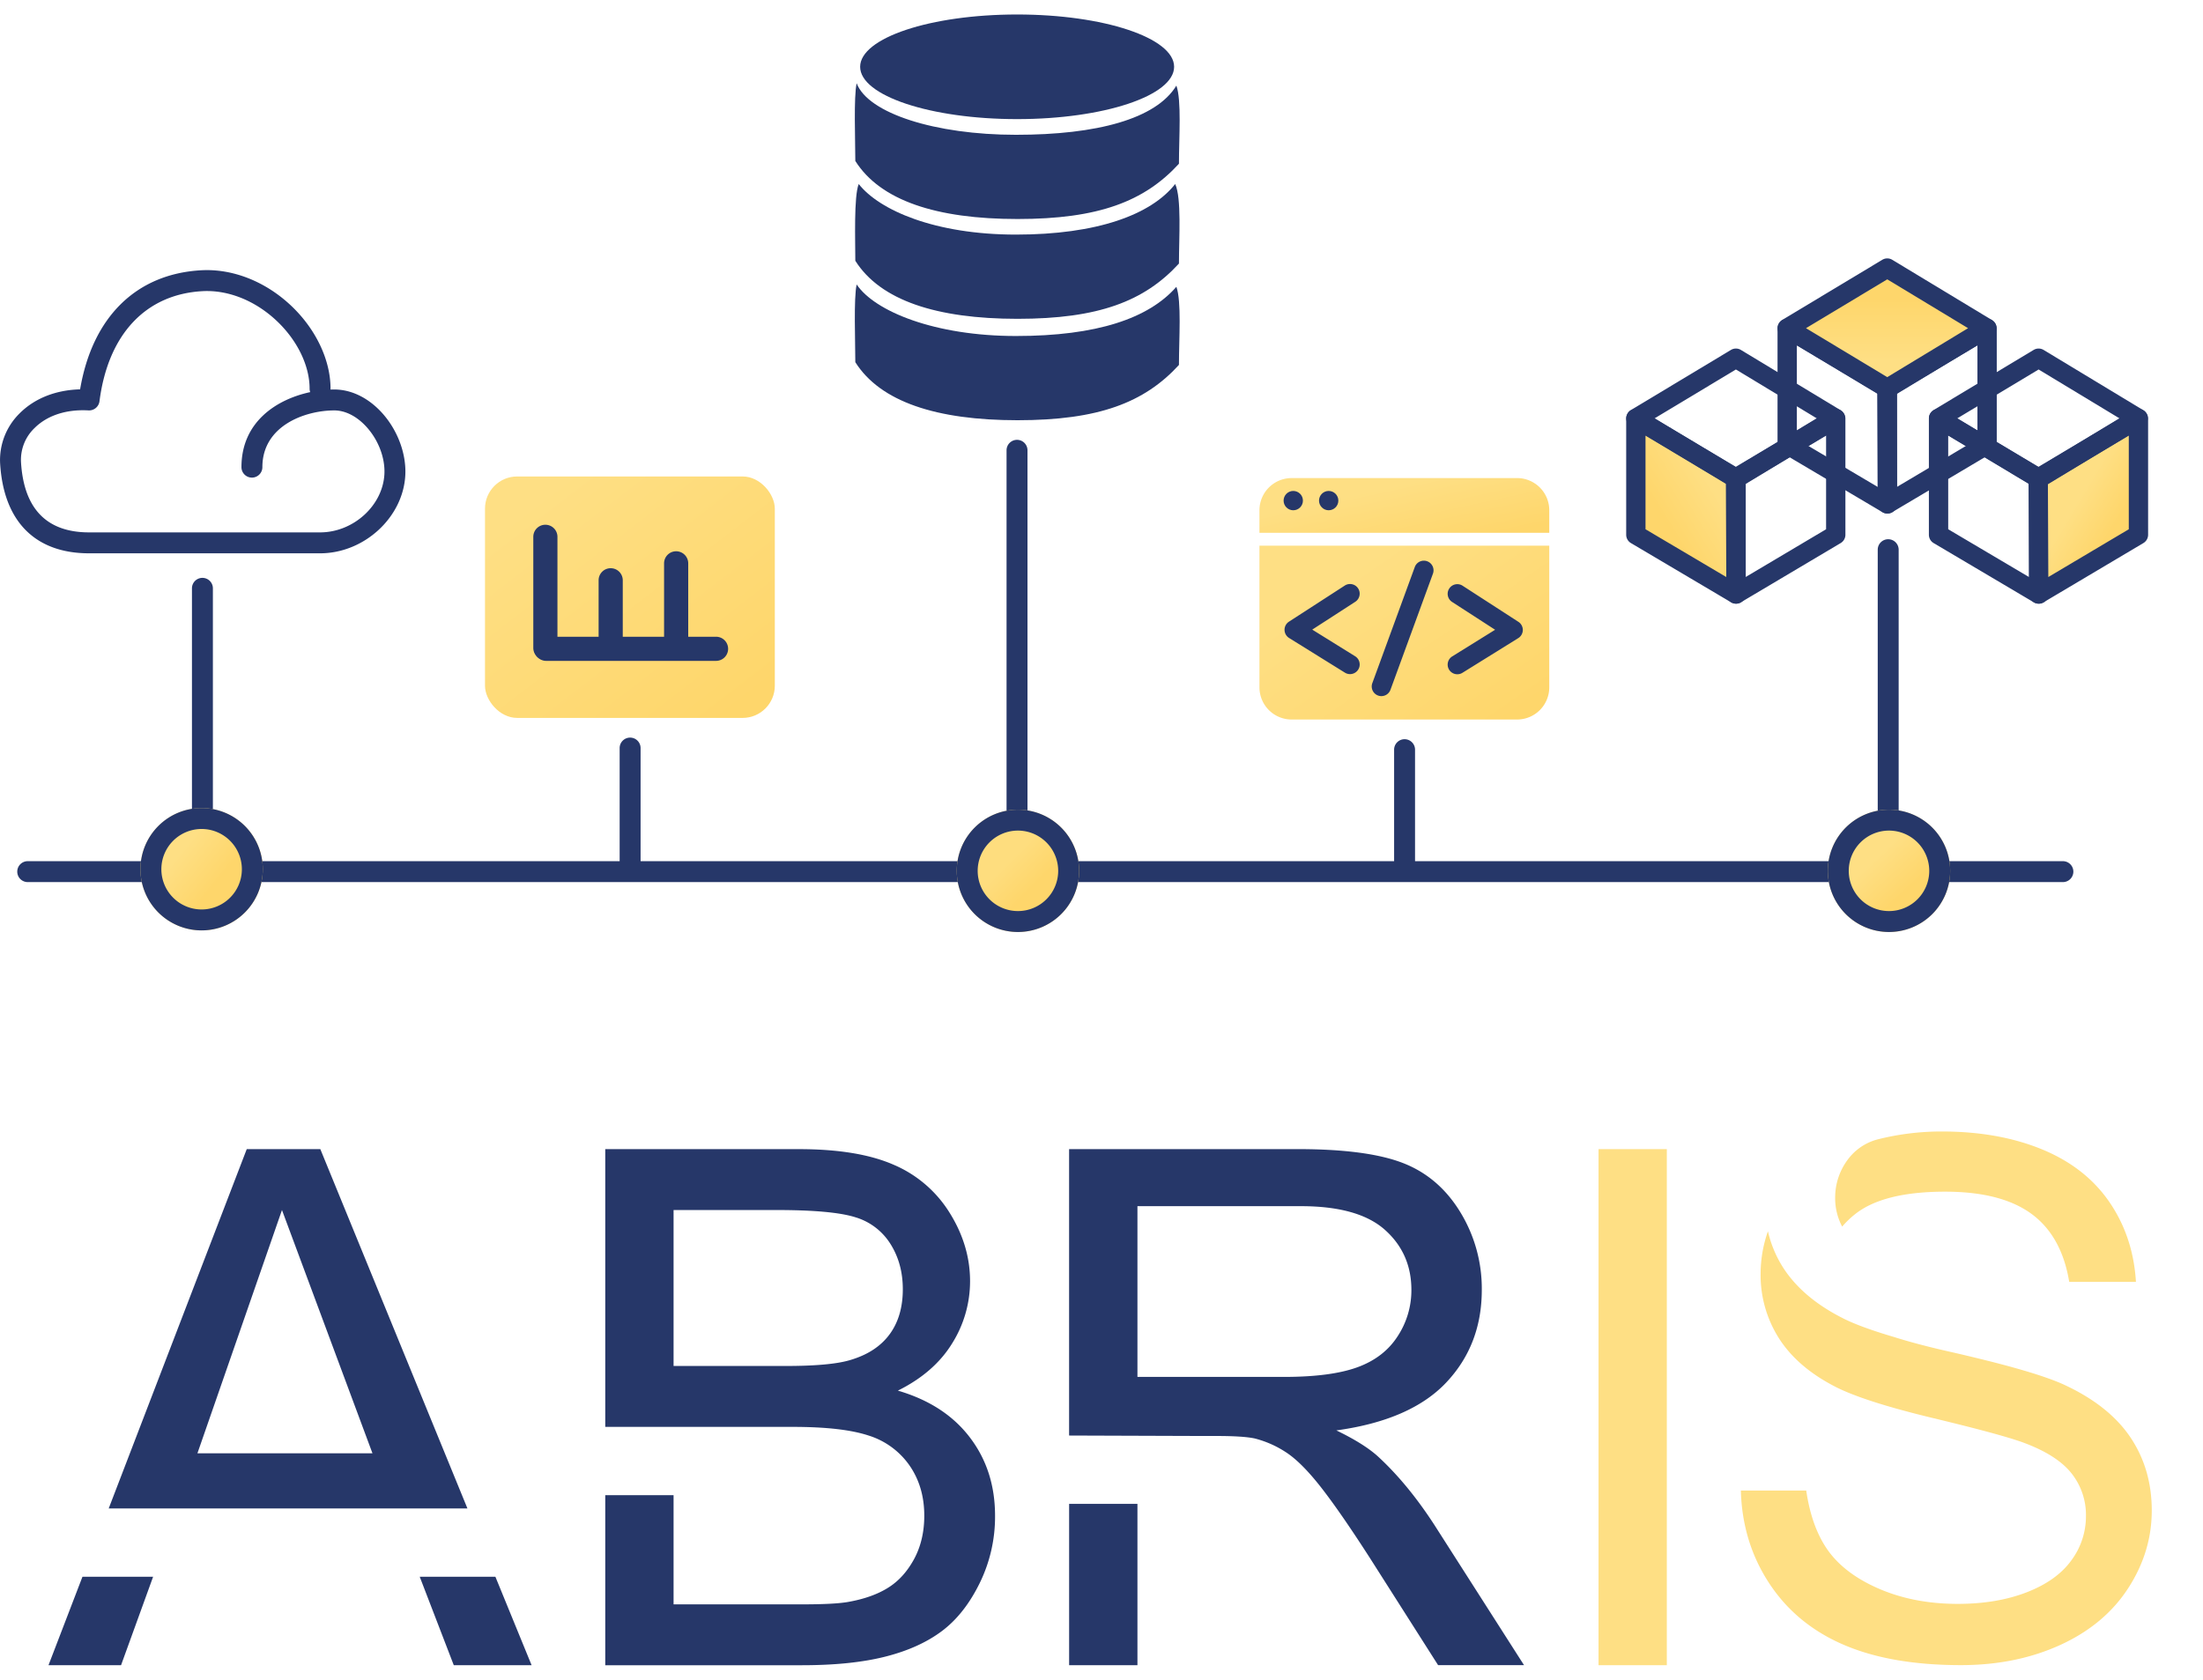 <svg xmlns="http://www.w3.org/2000/svg" xmlns:xlink="http://www.w3.org/1999/xlink" width="1368.239" height="1043.518" viewBox="0 0 1368.239 1043.518"><defs><style>.a{fill:rgba(0,0,0,0);}.b{fill:#263769;}.c{fill:url(#a);}.d{fill:url(#b);}.e{fill:url(#c);}.f{fill:url(#l);}.g{fill:url(#o);}.h{fill:url(#r);}.i{fill:url(#u);}.j{fill:url(#v);}.k{fill:url(#w);}.l{fill:#fedf84;}.m{filter:url(#z);}.n{filter:url(#x);}.o{filter:url(#s);}.p{filter:url(#p);}.q{filter:url(#m);}.r{filter:url(#j);}.s{filter:url(#h);}.t{filter:url(#f);}.u{filter:url(#d);}</style><linearGradient id="a" x1="0.659" y1="0.649" x2="0.408" y2="0.381" gradientUnits="objectBoundingBox"><stop offset="0" stop-color="#fed66b"/><stop offset="1" stop-color="#fedf84"/></linearGradient><linearGradient id="b" x1="0.63" y1="0.627" x2="0.423" y2="0.422" gradientUnits="objectBoundingBox"><stop offset="0" stop-color="#fed66b"/><stop offset="1" stop-color="#fedd7e"/></linearGradient><linearGradient id="c" x1="0.625" y1="0.605" x2="0.325" y2="0.362" xlink:href="#a"/><filter id="d" x="525.22" y="0" width="213" height="83" filterUnits="userSpaceOnUse"><feOffset dy="3" input="SourceAlpha"/><feGaussianBlur stdDeviation="3" result="e"/><feFlood flood-opacity="0.161"/><feComposite operator="in" in2="e"/><feComposite in="SourceGraphic"/></filter><filter id="f" x="521.92" y="42.726" width="219.734" height="102.338" filterUnits="userSpaceOnUse"><feOffset dy="3" input="SourceAlpha"/><feGaussianBlur stdDeviation="3" result="g"/><feFlood flood-opacity="0.161"/><feComposite operator="in" in2="g"/><feComposite in="SourceGraphic"/></filter><filter id="h" x="521.92" y="167.726" width="219.734" height="102.338" filterUnits="userSpaceOnUse"><feOffset dy="3" input="SourceAlpha"/><feGaussianBlur stdDeviation="3" result="i"/><feFlood flood-opacity="0.161"/><feComposite operator="in" in2="i"/><feComposite in="SourceGraphic"/></filter><filter id="j" x="522.074" y="105.309" width="219.497" height="101.755" filterUnits="userSpaceOnUse"><feOffset dy="3" input="SourceAlpha"/><feGaussianBlur stdDeviation="3" result="k"/><feFlood flood-opacity="0.161"/><feComposite operator="in" in2="k"/><feComposite in="SourceGraphic"/></filter><linearGradient id="l" x1="0.898" y1="0.93" x2="0.153" y2="0.122" xlink:href="#a"/><filter id="m" x="292.22" y="287" width="198" height="168" filterUnits="userSpaceOnUse"><feOffset dy="3" input="SourceAlpha"/><feGaussianBlur stdDeviation="3" result="n"/><feFlood flood-opacity="0.161"/><feComposite operator="in" in2="n"/><feComposite in="SourceGraphic"/></filter><linearGradient id="o" x1="0.228" y1="0.244" x2="0.956" y2="0.874" gradientUnits="objectBoundingBox"><stop offset="0" stop-color="#fedf84"/><stop offset="1" stop-color="#fed66b"/></linearGradient><filter id="p" x="773.22" y="330" width="198" height="126" filterUnits="userSpaceOnUse"><feOffset dy="3" input="SourceAlpha"/><feGaussianBlur stdDeviation="3" result="q"/><feFlood flood-opacity="0.161"/><feComposite operator="in" in2="q"/><feComposite in="SourceGraphic"/></filter><linearGradient id="r" x1="0.319" y1="0.317" x2="0.956" y2="0.874" xlink:href="#o"/><filter id="s" x="773.22" y="288" width="198" height="52" filterUnits="userSpaceOnUse"><feOffset dy="3" input="SourceAlpha"/><feGaussianBlur stdDeviation="3" result="t"/><feFlood flood-opacity="0.161"/><feComposite operator="in" in2="t"/><feComposite in="SourceGraphic"/></filter><linearGradient id="u" x1="0.504" y1="0.786" x2="0.498" y2="0.281" xlink:href="#o"/><linearGradient id="v" x1="0.5" y1="0.23" x2="0.5" y2="0.749" xlink:href="#o"/><linearGradient id="w" x1="0.503" y1="0.782" x2="0.502" y2="0.393" xlink:href="#a"/><filter id="x" x="21.12" y="704.882" width="934.419" height="338.636" filterUnits="userSpaceOnUse"><feOffset dy="3" input="SourceAlpha"/><feGaussianBlur stdDeviation="3" result="y"/><feFlood flood-opacity="0.278"/><feComposite operator="in" in2="y"/><feComposite in="SourceGraphic"/></filter><filter id="z" x="983.82" y="693.94" width="361.592" height="349.559" filterUnits="userSpaceOnUse"><feOffset dy="3" input="SourceAlpha"/><feGaussianBlur stdDeviation="3" result="aa"/><feFlood flood-opacity="0.278"/><feComposite operator="in" in2="aa"/><feComposite in="SourceGraphic"/></filter></defs><g transform="translate(-598.78 -604)"><g transform="translate(-2 7)"><path class="a" d="M-14297.865,282.75h0v0h0Zm-481-76.765v0ZM-13997.5,82.751v0Zm-541.069,86.375v0Zm-505.931-62.375v0Z" transform="translate(15771 855.749)"/><path class="b" d="M-13889,289.25h-1264a6.5,6.5,0,0,1-6.5-6.5,6.5,6.5,0,0,1,6.5-6.5h367.634V205.984a6.5,6.5,0,0,1,6.5-6.5,6.5,6.5,0,0,1,6.5,6.5V276.25h468V206.984a6.5,6.5,0,0,1,6.5-6.5,6.5,6.5,0,0,1,6.5,6.5V276.25H-13889a6.5,6.5,0,0,1,6.5,6.5A6.5,6.5,0,0,1-13889,289.25Zm-108.5-38a6.5,6.5,0,0,1-6.5-6.5v-162a6.5,6.5,0,0,1,6.5-6.5,6.5,6.5,0,0,1,6.5,6.5v162A6.5,6.5,0,0,1-13997.5,251.251Zm-541.069-.65a6.5,6.5,0,0,1-6.5-6.5V21a6.5,6.5,0,0,1,6.5-6.5,6.5,6.5,0,0,1,6.5,6.5V244.1A6.5,6.5,0,0,1-14538.569,250.6Zm-505.931-.35a6.5,6.5,0,0,1-6.5-6.5v-137a6.5,6.5,0,0,1,6.5-6.5,6.5,6.5,0,0,1,6.5,6.5v137A6.5,6.5,0,0,1-15044.5,250.251Z" transform="translate(15771 855.749)"/><circle class="c" cx="38" cy="38" r="38" transform="translate(1736 1100)"/><path class="b" d="M38,13A25,25,0,1,0,63,38,25.028,25.028,0,0,0,38,13M38,0A38,38,0,1,1,0,38,38,38,0,0,1,38,0Z" transform="translate(1736 1100)"/><circle class="d" cx="38" cy="38" r="38" transform="translate(1195 1100)"/><path class="b" d="M38,13A25,25,0,1,0,63,38,25.028,25.028,0,0,0,38,13M38,0A38,38,0,1,1,0,38,38,38,0,0,1,38,0Z" transform="translate(1195 1100)"/><circle class="e" cx="38" cy="38" r="38" transform="translate(688 1099)"/><path class="b" d="M38,13A25,25,0,1,0,63,38,25.028,25.028,0,0,0,38,13M38,0A38,38,0,1,1,0,38,38,38,0,0,1,38,0Z" transform="translate(688 1099)"/><g transform="translate(-56 290)"><g class="u" transform="matrix(1, 0, 0, 1, 656.78, 307)"><ellipse class="b" cx="97.5" cy="32.5" rx="97.5" ry="32.5" transform="translate(534.22 6)"/></g><g class="t" transform="matrix(1, 0, 0, 1, 656.78, 307)"><path class="b" d="M.841-1.274C7.868,17.341,49.51,30.741,99.76,30.741S186.812,20.9,199.4.186c3.285,9.034,1.6,32.241,1.6,48.545-21.488,23.451-50,34.333-100.25,34.333S15.561,71.637,0,47C0,35.121-1.075,6.847.841-1.274Z" transform="translate(531.22 50)"/></g><g class="s" transform="matrix(1, 0, 0, 1, 656.78, 307)"><path class="b" d="M.841-1.274C12.126,15.508,49.51,30.741,99.76,30.741S182.221,19.826,199.4.186c3.285,9.034,1.6,32.241,1.6,48.545-21.488,23.451-50,34.333-100.25,34.333S15.561,71.637,0,47C0,35.121-1.075,6.847.841-1.274Z" transform="translate(531.22 175)"/></g><g class="r" transform="matrix(1, 0, 0, 1, 656.78, 307)"><path class="b" d="M2.125-.677C14.907,15.615,49.51,30.741,99.76,30.741s83.83-12.269,98.921-31.431c4,8.984,2.319,33.118,2.319,49.422-21.488,23.451-50,34.333-100.25,34.333S15.561,71.637,0,47C0,35.121-.977,6.715,2.125-.677Z" transform="translate(531.22 112)"/></g></g><g transform="translate(-1270 300.884)"><g class="q" transform="matrix(1, 0, 0, 1, 1870.78, 296.12)"><rect class="f" width="180" height="150" rx="20" transform="translate(301.22 293)"/></g><g transform="translate(-10 5)"><path class="b" d="M0,76.5A7.5,7.5,0,0,1-7.5,69V0A7.5,7.5,0,0,1,0-7.5,7.5,7.5,0,0,1,7.5,0V69A7.5,7.5,0,0,1,0,76.5Z" transform="translate(2219.5 624.616)"/><path class="b" d="M0,47.715a7.5,7.5,0,0,1-7.5-7.5V0A7.5,7.5,0,0,1,0-7.5,7.5,7.5,0,0,1,7.5,0V40.215A7.5,7.5,0,0,1,0,47.715Z" transform="translate(2260.067 651.616)"/><path class="b" d="M0,55.777a7.5,7.5,0,0,1-7.5-7.5V0A7.5,7.5,0,0,1,0-7.5,7.5,7.5,0,0,1,7.5,0V48.277A7.5,7.5,0,0,1,0,55.777Z" transform="translate(2300.722 641.095)"/><path class="b" d="M105.481,7.5H0A7.5,7.5,0,0,1-7.5,0,7.5,7.5,0,0,1,0-7.5H105.481a7.5,7.5,0,0,1,7.5,7.5A7.5,7.5,0,0,1,105.481,7.5Z" transform="translate(2220.019 694.184)"/></g></g><g transform="translate(-55 -18.05)"><g class="p" transform="matrix(1, 0, 0, 1, 655.78, 615.05)"><path class="g" d="M0,0H180a0,0,0,0,1,0,0V88a20,20,0,0,1-20,20H20A20,20,0,0,1,0,88V0A0,0,0,0,1,0,0Z" transform="translate(782.22 336)"/></g><g class="o" transform="matrix(1, 0, 0, 1, 655.78, 615.05)"><path class="h" d="M20,0H160a20,20,0,0,1,20,20V34a0,0,0,0,1,0,0H0a0,0,0,0,1,0,0V20A20,20,0,0,1,20,0Z" transform="translate(782.22 294)"/></g><path class="b" d="M7651.426,1042.744a5.971,5.971,0,0,1-3.161-.9L7613.6,1020.3a6,6,0,0,1-.093-10.134l34.668-22.433a6,6,0,1,1,6.519,10.075l-26.724,17.292,26.631,16.547a6,6,0,0,1-3.172,11.1Z" transform="translate(-6157.182 -8.903)"/><path class="b" d="M7657.167,1055.873a6,6,0,0,1-5.634-8.062l26.384-72.141a6,6,0,1,1,11.27,4.122l-26.384,72.141A6,6,0,0,1,7657.167,1055.873Z" transform="translate(-6143.434 -8.361)"/><path class="b" d="M7616.769,1042.744a6,6,0,0,1-3.172-11.1l26.631-16.547L7613.5,997.808a6,6,0,1,1,6.519-10.075l34.668,22.433a6,6,0,0,1-.093,10.134l-34.668,21.541A5.974,5.974,0,0,1,7616.769,1042.744Z" transform="translate(-6055.86 -8.809)"/><circle class="b" cx="6" cy="6" r="6" transform="translate(1453 920.05)"/><circle class="b" cx="6" cy="6" r="6" transform="translate(1475 920.05)"/></g><path class="b" d="M8106.57,344.895H7963.125c-33.583,0-53.217-19.923-55.284-56.1a40.673,40.673,0,0,1,12.174-30.888c9.3-9.309,22.469-14.489,37.518-14.87,7.6-44.845,34.755-71.7,75.185-73.978,19.544-1.1,39.925,6.932,55.908,22.039,15.306,14.468,24.444,33.71,24.444,51.47q0,.3-.027.6c.792-.029,1.576-.043,2.346-.043,10.258,0,20.5,4.845,28.848,13.643,10.146,10.7,16,25.888,15.268,39.644C8158.112,322.691,8133.871,344.895,8106.57,344.895Zm-147.236-88.88c-12.32,0-22.924,3.878-30.125,11.082a27.307,27.307,0,0,0-8.39,20.956c1.663,29.091,15.9,43.841,42.306,43.841H8106.57c20.618,0,38.914-16.565,39.953-36.172.546-10.314-3.944-21.813-11.719-30.01-5.865-6.184-12.76-9.589-19.416-9.589-17.947,0-44.647,9.385-44.647,35.24a6.5,6.5,0,0,1-13,0c0-28.292,22.028-42.178,42.7-46.61a6.5,6.5,0,0,1-.376-2.184c0-14.254-7.617-29.963-20.375-42.023-13.4-12.663-30.253-19.408-46.247-18.507-35.275,1.987-58.558,26.922-63.877,68.411a6.513,6.513,0,0,1-6.814,5.663Q7961.026,256.015,7959.334,256.015Z" transform="translate(-7307 595.848)"/><g transform="translate(7 32)"><path class="i" d="M13041.368,492.46l61.668,37.054,63.82-34.279L13105,458.07Z" transform="translate(7966.705 12366.32) rotate(-121)"/><path class="b" d="M13105,452.07a5.994,5.994,0,0,1,3.09.857l61.854,37.165a6,6,0,0,1-.251,10.429l-63.82,34.279a6,6,0,0,1-5.929-.143l-61.668-37.054a6,6,0,0,1,.237-10.422l63.635-34.39A6,6,0,0,1,13105,452.07Zm49.718,42.873-49.875-29.968-51.368,27.761,49.725,29.878Z" transform="translate(7966.705 12366.32) rotate(-121)"/><path class="b" d="M63.635,77.443a6,6,0,0,1-2.844-.717L-2.631,42.578A6,6,0,0,1-2.9,32.166l61.454-37.3a6,6,0,0,1,5.952-.156l63.82,34.278a6,6,0,0,1,.251,10.429L66.725,76.586A6,6,0,0,1,63.635,77.443ZM12.292,36.984l51.18,27.557,49.88-29.971L61.85,6.908Z" transform="translate(1639.915 914.966) rotate(-59)"/><path class="b" d="M61.668,80.771a6,6,0,0,1-3.1-.865L-3.209,42.561a6,6,0,0,1-2.9-5.132,6,6,0,0,1,2.891-5.135L58.559-5.131a6,6,0,0,1,6.206-.008l62.115,37.426a6,6,0,0,1,0,10.281L64.76,79.913A6,6,0,0,1,61.668,80.771ZM11.483,37.421,61.677,67.765l50.471-30.344L61.677,7.01Z" transform="translate(1733.594 862.303) rotate(-180)"/><path class="b" d="M13105,452.07a5.994,5.994,0,0,1,3.09.857l61.854,37.165a6,6,0,0,1-.251,10.429l-63.82,34.279a6,6,0,0,1-5.929-.143l-61.668-37.054a6,6,0,0,1,.237-10.422l63.635-34.39A6,6,0,0,1,13105,452.07Zm49.718,42.873-49.875-29.968-51.368,27.761,49.725,29.878Z" transform="translate(8060.705 12310.32) rotate(-121)"/><path class="b" d="M63.635,77.443a6,6,0,0,1-2.844-.717L-2.631,42.578A6,6,0,0,1-2.9,32.166l61.454-37.3a6,6,0,0,1,5.952-.156l63.82,34.278a6,6,0,0,1,.251,10.429L66.725,76.586A6,6,0,0,1,63.635,77.443ZM12.292,36.984l51.18,27.557,49.88-29.971L61.85,6.908Z" transform="translate(1733.915 858.966) rotate(-59)"/><path class="j" d="M-.105,37.426,61.668,0l62.115,37.426L61.668,74.771Z" transform="translate(1827.594 806.303) rotate(-180)"/><path class="b" d="M61.668,80.771a6,6,0,0,1-3.1-.865L-3.209,42.561a6,6,0,0,1-2.9-5.132,6,6,0,0,1,2.891-5.135L58.559-5.131a6,6,0,0,1,6.206-.008l62.115,37.426a6,6,0,0,1,0,10.281L64.76,79.913A6,6,0,0,1,61.668,80.771ZM11.483,37.421,61.677,67.765l50.471-30.344L61.677,7.01Z" transform="translate(1827.594 806.303) rotate(-180)"/><path class="b" d="M13105,452.07a5.994,5.994,0,0,1,3.09.857l61.854,37.165a6,6,0,0,1-.251,10.429l-63.82,34.279a6,6,0,0,1-5.929-.143l-61.668-37.054a6,6,0,0,1,.237-10.422l63.635-34.39A6,6,0,0,1,13105,452.07Zm49.718,42.873-49.875-29.968-51.368,27.761,49.725,29.878Z" transform="translate(8154.705 12366.32) rotate(-121)"/><path class="k" d="M.214,37.3,61.668,0l63.82,34.278L63.635,71.443Z" transform="translate(1827.915 914.966) rotate(-59)"/><path class="b" d="M63.635,77.443a6,6,0,0,1-2.844-.717L-2.631,42.578A6,6,0,0,1-2.9,32.166l61.454-37.3a6,6,0,0,1,5.952-.156l63.82,34.278a6,6,0,0,1,.251,10.429L66.725,76.586A6,6,0,0,1,63.635,77.443ZM12.292,36.984l51.18,27.557,49.88-29.971L61.85,6.908Z" transform="translate(1827.915 914.966) rotate(-59)"/><path class="b" d="M61.668,80.771a6,6,0,0,1-3.1-.865L-3.209,42.561a6,6,0,0,1-2.9-5.132,6,6,0,0,1,2.891-5.135L58.559-5.131a6,6,0,0,1,6.206-.008l62.115,37.426a6,6,0,0,1,0,10.281L64.76,79.913A6,6,0,0,1,61.668,80.771ZM11.483,37.421,61.677,67.765l50.471-30.344L61.677,7.01Z" transform="translate(1921.594 862.303) rotate(-180)"/></g></g><g class="n" transform="matrix(1, 0, 0, 1, 598.78, 604)"><path class="b" d="M191.731-320.6H146.024L60.3-97.4H283.088Zm-23.825,37.823,56.2,151.119H115.4ZM22.9,0H67.96L87.88-54.964H44ZM300.457-54.964h-47L274.613,0h48.335ZM595.15-141.5q-15.626-20.568-44.717-29.081,22.511-11.17,33.671-29.291a72.646,72.646,0,0,0,11.16-38.718q0-22.054-12.589-42.317A75.821,75.821,0,0,0,547.9-310.867q-22.2-9.741-58.943-9.732H368.69v172.545H485.262q30.624,0,46.907,5.352A48.607,48.607,0,0,1,557.651-124.1q9.17,13.227,9.18,31.176,0,15.283-6.342,27.005c-4.228,7.789-9.618,13.75-16.188,17.826-6.551,4.095-14.722,6.989-24.491,8.742Q511.5-37.8,490.938-37.8H411.122v-67.818H368.69V.018H490.938q30.624,0,51.725-5.352t35.1-15.864q14-10.484,23.5-29.843a93.575,93.575,0,0,0,9.522-41.86q0-28.081-15.636-48.6Zm-49.859-64.066q-8.2,11.17-24.377,15.959-12.255,3.742-40.47,3.714H411.122v-96.88h64.085q34.537,0,48.773,4.475a38.709,38.709,0,0,1,21.863,16.626q7.656,12.141,7.656,28.11,0,16.826-8.208,28ZM699.223,0V-100.233H656.791V0ZM883.575-87.264q-16.626-25.6-35.214-42.641-8.77-7.856-25.6-15.959Q868.9-152.206,891-175.612q22.082-23.4,22.092-57.534a90.958,90.958,0,0,0-13.35-48.316q-13.341-21.882-35.652-30.529-22.311-8.627-65.171-8.627H656.772v177.934l83.416.286h8.227q16.4,0,23.615,1.524a64.09,64.09,0,0,1,19.349,8.532q9.513,6.142,21.539,21.425,12.027,15.312,30.6,44.184L885.956-.039h53.363ZM790.408-179.1H699.223V-285.176h101.47q35.652,0,52.163,14.645,16.512,14.683,16.512,37.4a51.959,51.959,0,0,1-8.532,28.757q-8.513,13.255-24.93,19.254T790.408-179.1Z" transform="translate(7.22 1031.5)"/></g><g class="m" transform="matrix(1, 0, 0, 1, 598.78, 604)"><path class="l" d="M-366.4-320.6V0h42.413V-320.6Zm159.164,40.537q17.594-14.118,56.087-14.116,36.94,0,55.876,15.522c11.409,9.371,18.32,23.005,21.2,40.51h41.444c-1.085-17.825-6.156-33.92-15.522-48.145q-14.661-22.314-41.88-33.787-27.226-11.452-62.87-11.482a160.9,160.9,0,0,0-40.048,4.873,33.641,33.641,0,0,0-18.531,12.416,39.216,39.216,0,0,0-7.96,23.807,37.7,37.7,0,0,0,4.36,18,55.1,55.1,0,0,1,7.846-7.6ZM-36.118-141.646q-13.341-19.772-41.33-32.7c-9.389-4.269-24.718-9.087-45.727-14.4-1.292-.321-2.624-.646-3.98-.989-6.609-1.64-13.557-3.311-21.251-5.047-13.484-3.046-24.892-6.073-34.359-9.064-13.671-4.04-24.549-7.96-31.881-11.711q-24.65-12.455-36.736-30.874a71.609,71.609,0,0,1-9.806-23.138,79.772,79.772,0,0,0-4.553,26.34,73.226,73.226,0,0,0,11.253,39.915q11.26,17.828,34.226,29.843,17.711,9.4,61.894,20.019,44.167,10.621,57.076,15.632,20.115,7.66,28.872,18.915a41.591,41.591,0,0,1,8.743,26.358A45.866,45.866,0,0,1-72.762-65.1q-9.082,12.565-27.672,19.786T-143.3-38.1q-27.336,0-49.194-9.522t-32.262-24.929c-6.4-9.5-10.548-21.558-12.645-35.958h-40.6q.859,32.138,17.6,57.612,16.715,25.481,46.148,38.165Q-184.872-.05-141.32-.05q34.336,0,61.78-12.568,27.425-12.572,42.09-35.216t14.642-48.223Q-22.781-121.819-36.118-141.646Z" transform="translate(1359.22 1031.5)"/></g></g></svg>